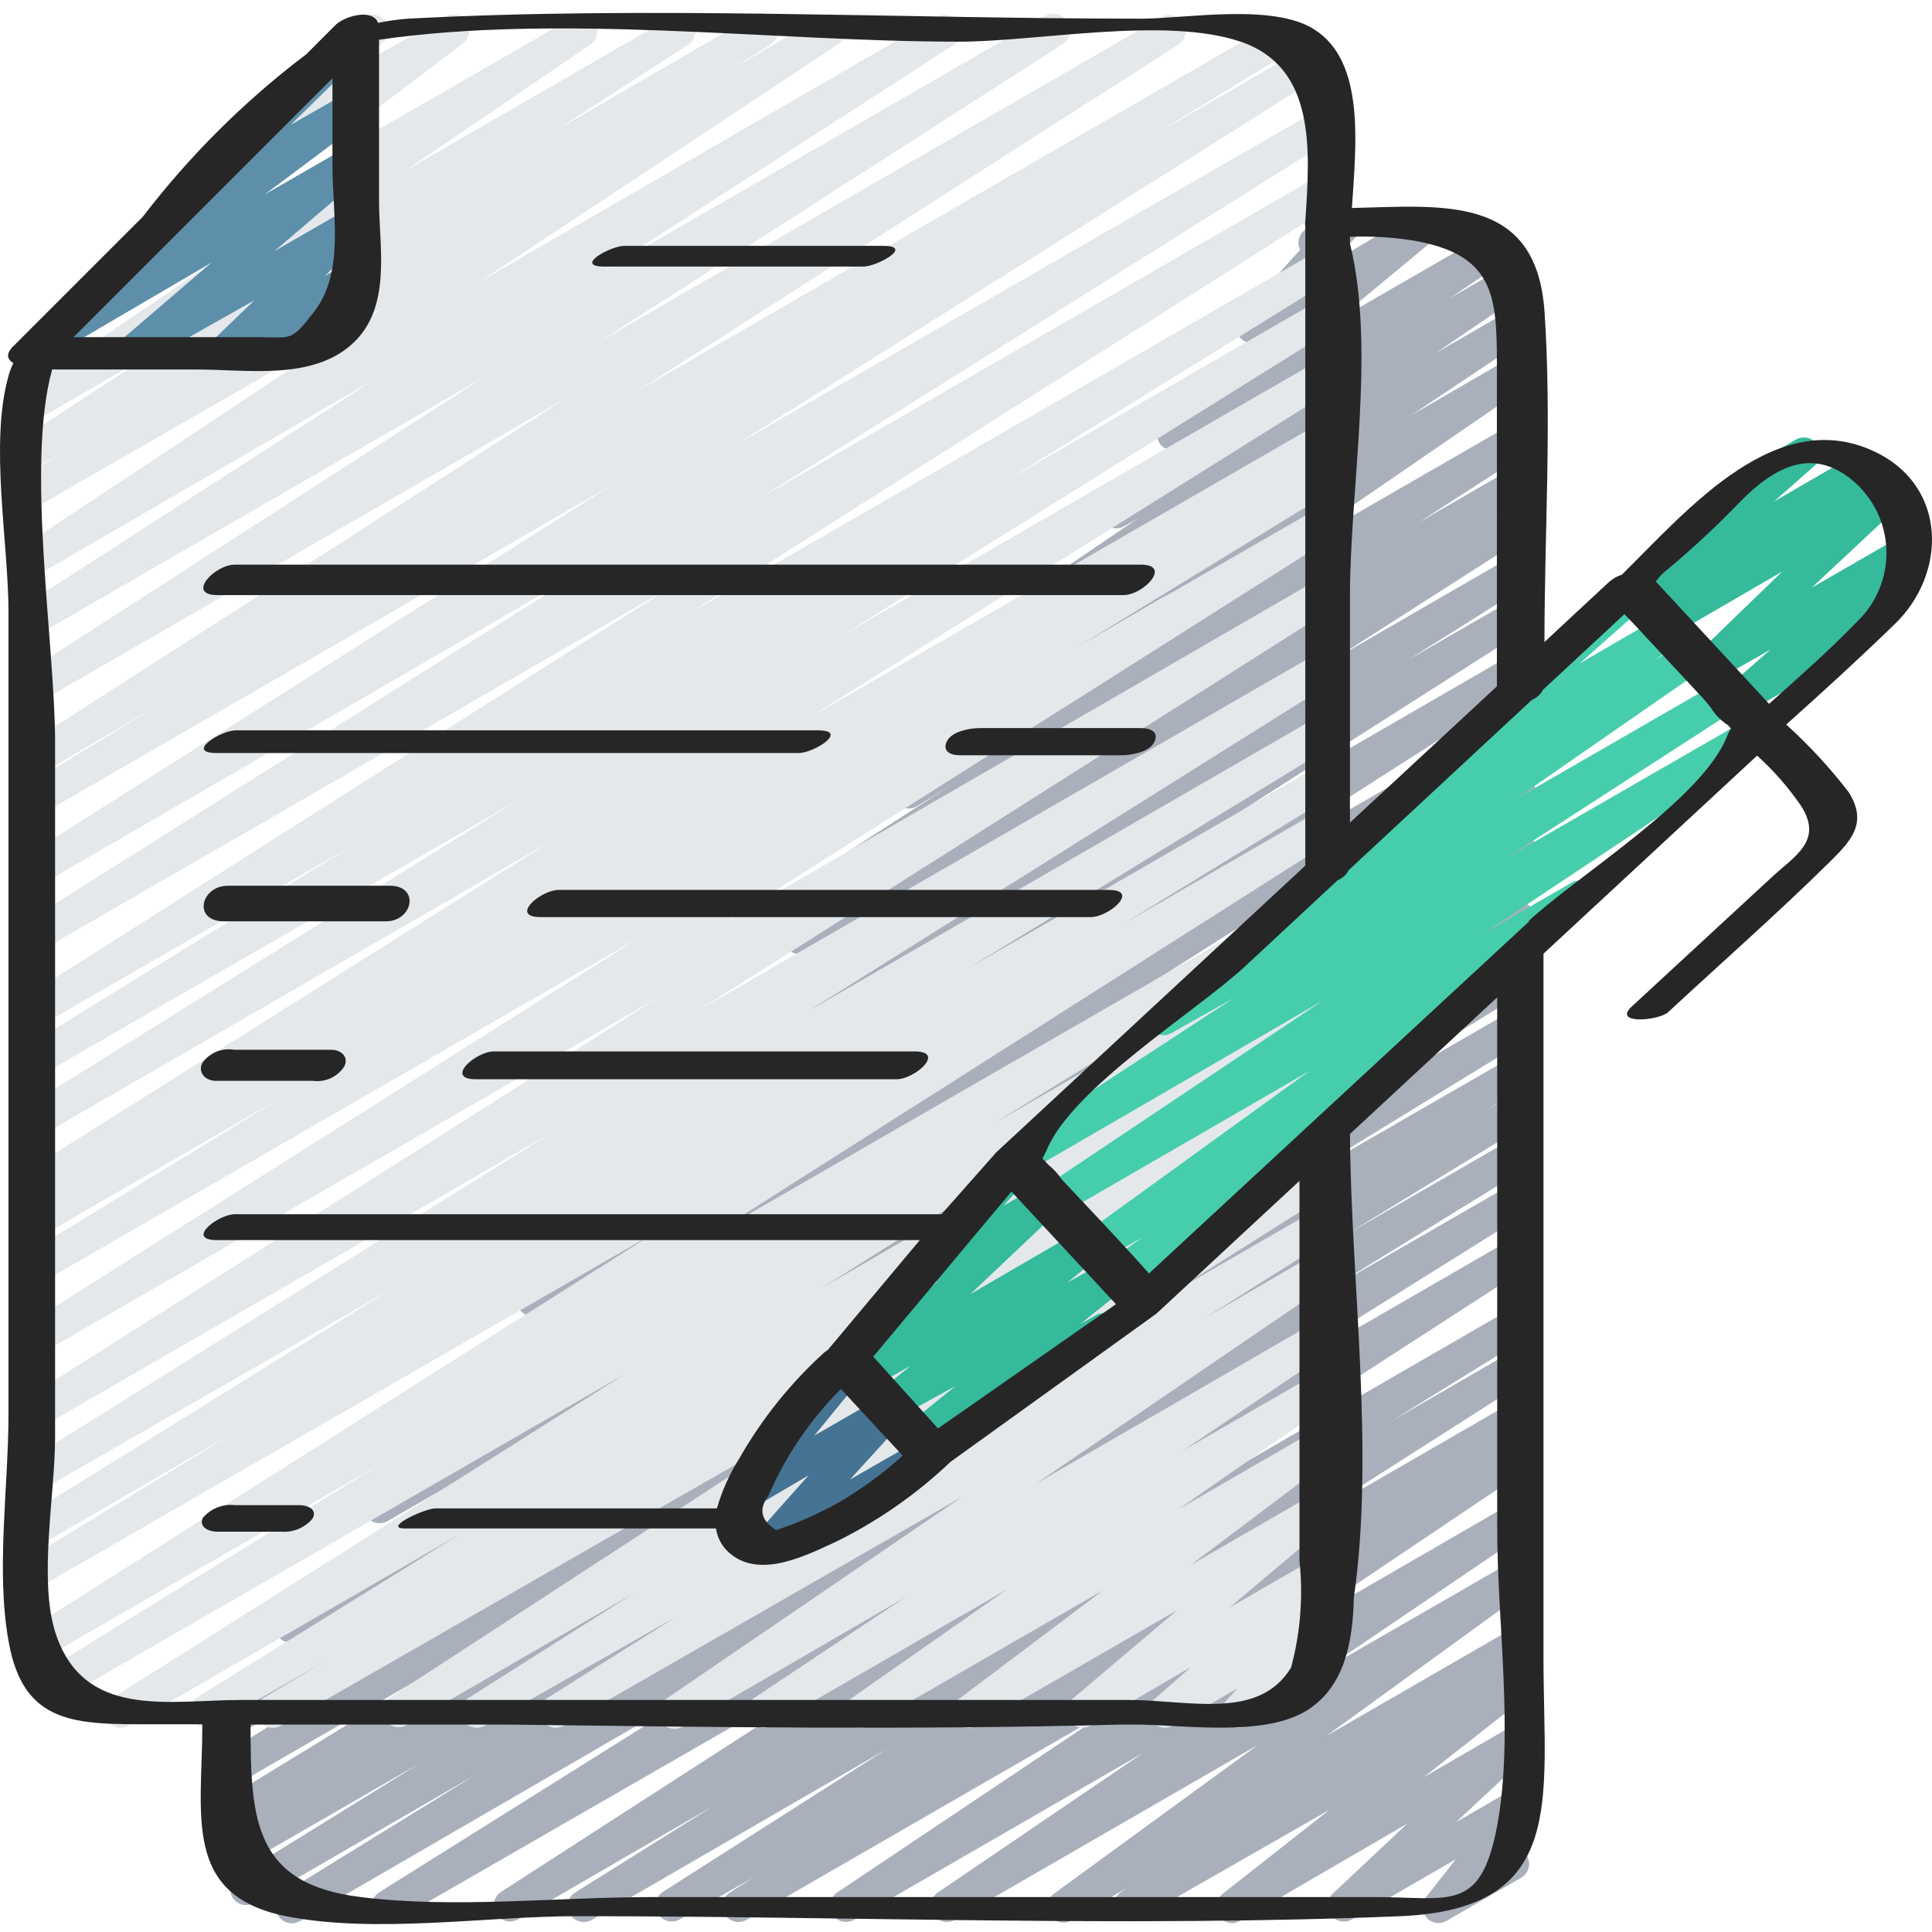 <svg height="509pt" viewBox="0 -3 509.411 509" width="509pt" xmlns="http://www.w3.org/2000/svg"><path d="m102.25 503.566c-1.492-.023-2.871-.793-3.672-2.047-1.18-2.004-.535-4.586 1.453-5.801l96.766-60.672-117.676 68.266c-2.004 1.18-4.586.535-5.801-1.453-1.188-2.031-.547-4.641 1.449-5.887l51.203-31.574-58.883 34.133c-2.004 1.184-4.586.535-5.801-1.449-.609-1.059-.734-2.332-.344-3.492.395-1.156 1.262-2.094 2.391-2.566l47.445-29.355-47.957 27.648c-2.008 1.18-4.586.535-5.801-1.449-1.191-2.031-.547-4.641 1.449-5.887l11.008-6.574-7.508 4.27c-.969.582-2.133.746-3.227.457-1.094-.289-2.023-1.008-2.578-1.996-1.18-2.004-.535-4.586 1.449-5.801l65.195-39.938-60.84 35.16c-2.035 1.117-4.59.441-5.805-1.539-1.195-1.984-.59-4.559 1.367-5.801l79.613-48.98-75.262 43.434c-.957.578-2.109.742-3.188.453-1.082-.289-1.996-1.008-2.531-1.988-1.195-1.984-.59-4.562 1.367-5.805l125.438-78.164-104.105 60.16c-2.008 1.18-4.59.535-5.805-1.449-1.203-2.012-.598-4.613 1.367-5.891l147.285-93.098-119.465 68.949c-2.008 1.18-4.59.535-5.805-1.449-1.188-2.035-.547-4.641 1.449-5.891l103.598-64.938-80.043 45.996c-2.023 1.152-4.598.469-5.785-1.531-1.184-2.004-.551-4.586 1.434-5.809l110.934-70.398-85.336 49.406c-2.027 1.227-4.66.574-5.887-1.449-1.227-2.027-.574-4.664 1.449-5.891l99.672-63.656-74.668 43.094c-1.98.992-4.395.301-5.551-1.59s-.672-4.352 1.113-5.664l75.863-48.301-52.91 30.465c-1.98 1.172-4.535.523-5.715-1.449-1.195-1.984-.59-4.562 1.363-5.805l31.234-19.711-12.547 6.996c-1.98.996-4.395.305-5.551-1.586-1.156-1.891-.672-4.355 1.113-5.668l50.52-32.34-29.27 17.066c-2.008 1.18-4.59.535-5.805-1.449-1.203-2.012-.598-4.613 1.367-5.891l16.043-10.066c-1.645.148-3.23-.645-4.098-2.051-1.195-1.984-.59-4.559 1.367-5.801l28.844-18.602-8.961 5.547c-2.012 1.133-4.559.492-5.805-1.453-1.227-1.941-.699-4.504 1.195-5.801l71.168-48.812-43.859 25.602c-1.984 1.195-4.562.59-5.805-1.367-1.164-1.969-.605-4.504 1.281-5.801l30.805-20.652-9.984 5.805c-2.004 1.246-4.637.637-5.887-1.367s-.637-4.641 1.363-5.887l23.895-16.215-3.582 2.047c-1.969 1.141-4.48.543-5.719-1.363-1.23-1.941-.699-4.504 1.195-5.805l18.09-12.797c-1.621.234-3.234-.457-4.18-1.793-1.27-1.816-.934-4.301.766-5.719l26.539-21.844-.77.512c-1.82 1.059-4.145.629-5.465-1.012-1.324-1.645-1.25-4.004.176-5.559l15.703-17.492c-.973-2.012-.227-4.43 1.703-5.547l7.512-4.27c1.781-1.121 4.129-.676 5.375 1.023 1.367 1.598 1.367 3.953 0 5.547l-5.801 6.402 22.441-13.398c1.918-1.145 4.398-.582 5.633 1.281 1.289 1.828.914 4.348-.855 5.715l-26.539 22.02 40.789-23.555c1.973-1.125 4.477-.508 5.703 1.398 1.23 1.91.746 4.445-1.094 5.77l-15.445 10.41 15.531-8.957c2.012-1.133 4.559-.496 5.801 1.449 1.215 1.961.648 4.531-1.277 5.801l-23.809 16.215 20.055-11.605c1.98-1.172 4.535-.523 5.715 1.449 1.23 1.941.699 4.508-1.195 5.805l-30.891 20.652 26.371-15.277c2-1.25 4.637-.637 5.887 1.367 1.25 2 .637 4.637-1.367 5.887l-71.082 48.812 66.562-38.402c1.98-.992 4.395-.305 5.551 1.59 1.156 1.891.672 4.352-1.113 5.664l-28.93 18.688 24.492-14.164c1.98-.996 4.395-.305 5.551 1.586 1.156 1.891.672 4.355-1.113 5.668l-8.535 5.289 3.84-2.305c2.035-1.117 4.586-.441 5.805 1.535 1.195 1.984.586 4.562-1.367 5.805l-50.516 32.34 46.078-26.621c1.312-.793 2.945-.828 4.289-.09 1.34.742 2.188 2.141 2.215 3.672.031 1.531-.754 2.961-2.066 3.754l-31.402 19.715 26.965-15.531c1.98-.996 4.395-.305 5.551 1.586s.672 4.355-1.113 5.668l-75.863 48.383 71.426-41.301c2.035-1.117 4.586-.441 5.805 1.535 1.195 1.984.586 4.559-1.367 5.801l-99.414 63.66 95.234-54.953c1.98-.996 4.395-.305 5.551 1.586s.672 4.355-1.113 5.668l-110.934 70.398 106.496-61.441c.969-.582 2.133-.746 3.223-.457 1.094.289 2.023 1.008 2.578 1.992 1.195 1.984.59 4.562-1.363 5.805l-103.598 64.938 99.16-57.258c2.004-1.18 4.586-.535 5.801 1.449 1.203 2.012.602 4.613-1.363 5.891l-147.117 93.098 142.68-82.262c1.98-.992 4.395-.305 5.551 1.59 1.156 1.891.672 4.352-1.113 5.664l-125.527 78.078 121.09-69.973c2.02-1.152 4.594-.469 5.781 1.531 1.188 2.004.551 4.586-1.43 5.809l-79.531 48.98 75.18-43.348c.969-.586 2.133-.75 3.223-.461 1.094.289 2.023 1.008 2.578 1.996 1.18 2.008.535 4.586-1.449 5.801l-65.023 39.852 60.672-34.984c2.004-1.18 4.586-.535 5.801 1.449 1.188 2.031.547 4.641-1.449 5.887l-11.094 6.656 6.742-3.84c.969-.582 2.133-.75 3.223-.457 1.094.289 2.023 1.008 2.578 1.992 1.18 2.008.535 4.59-1.449 5.805l-47.617 29.098 43.266-25c2.027-1.168 4.613-.48 5.801 1.535.59.957.77 2.113.496 3.207-.273 1.09-.977 2.027-1.945 2.594l-51.203 31.574 47.105-27.137c1.98-.992 4.395-.305 5.551 1.59 1.156 1.891.676 4.352-1.113 5.664l-97.023 60.672 92.332-53.332c1.98-.996 4.395-.305 5.551 1.586 1.156 1.891.672 4.355-1.113 5.668l-121.516 78.676 117.418-67.84c.969-.582 2.133-.75 3.227-.461 1.094.289 2.023 1.012 2.574 1.996 1.195 1.984.59 4.559-1.363 5.805l-36.523 22.613 32.172-18.605c1.98-.992 4.395-.301 5.551 1.59s.672 4.352-1.113 5.664l-59.648 38.059 54.785-31.656c1.98-.996 4.395-.305 5.551 1.586 1.156 1.891.672 4.355-1.113 5.664l-6.145 3.844 1.707-.941c1.949-.934 4.293-.258 5.449 1.574 1.156 1.828.754 4.234-.93 5.594l-70.398 47.359 66.219-38.312c2.004-1.25 4.641-.637 5.887 1.363 1.25 2.004.641 4.641-1.363 5.891l-54.102 36.691 49.578-28.586c1.973-1.094 4.453-.504 5.719 1.367 1.293 1.906.797 4.504-1.109 5.801l-53.762 38.996 49.066-28.328c2.004-1.25 4.641-.641 5.887 1.363 1.25 2.004.641 4.641-1.363 5.891l-3.5 2.301c1.762-.441 3.609.277 4.609 1.793 1.289 1.828.914 4.348-.855 5.719l-28.242 22.188 23.551-13.656c1.883-1.094 4.285-.594 5.578 1.156 1.289 1.754 1.055 4.195-.543 5.672l-20.055 18.688 14.68-8.535c1.789-.988 4.027-.598 5.375.941 1.238 1.578 1.238 3.797 0 5.375l-7.512 9.727c1.32-.957 3.066-1.082 4.508-.32 1.438.762 2.32 2.277 2.27 3.906-.051 1.625-1.023 3.082-2.508 3.754l-19.203 11.094c-1.762 1.043-4.02.688-5.375-.852-1.285-1.594-1.285-3.871 0-5.465l7.766-9.898-27.562 15.957c-1.852.953-4.121.426-5.367-1.242-1.242-1.668-1.105-3.992.332-5.496l19.797-18.605-44.031 25.602c-1.91 1.195-4.426.621-5.633-1.281-1.246-1.836-.875-4.324.855-5.715l28.328-22.273-50.688 29.012c-1.949.938-4.293.262-5.449-1.57-1.156-1.832-.758-4.234.93-5.598l1.703-1.191-14.504 8.531c-1.965 1.141-4.48.539-5.719-1.363-1.234-1.895-.746-4.426 1.109-5.719l53.676-39.168-79.789 46.078c-1.969 1.125-4.477.512-5.703-1.398-1.227-1.906-.742-4.441 1.098-5.77l54.102-36.777-76.117 43.945c-1.965 1.141-4.48.543-5.719-1.363-1.227-1.941-.699-4.504 1.195-5.805l70.828-47.445-94.637 54.613c-2.008 1.184-4.586.535-5.801-1.449-.594-.957-.77-2.113-.496-3.207.27-1.09.973-2.027 1.945-2.594l6.145-3.926-19.629 11.176c-1.98.996-4.395.305-5.551-1.586-1.156-1.891-.672-4.352 1.113-5.664l59.137-37.719-77.652 44.969c-2.008 1.184-4.59.535-5.805-1.449-.59-.957-.766-2.113-.496-3.207.273-1.09.977-2.027 1.949-2.594l36.523-22.871-51.883 30.121c-1.984.996-4.395.305-5.555-1.586-1.156-1.891-.672-4.352 1.117-5.664l121.941-78.68-149.25 85.93c-.707.457-1.547.668-2.387.598zm0 0" fill="#a9b0bb" fill-rule="evenodd"/><path d="m71.953 452.367c-1.547.035-3.004-.742-3.84-2.047-1.188-2.031-.543-4.641 1.453-5.887l15.613-9.305-29.098 16.641c-1.98.996-4.395.305-5.551-1.586s-.672-4.355 1.113-5.668l69.547-43.176-87.211 50.43c-2.004 1.18-4.586.535-5.801-1.449-.59-.957-.77-2.113-.496-3.207.273-1.094.973-2.027 1.945-2.598l135-85.332-149.59 86.273c-2.031 1.164-4.617.48-5.805-1.539-1.18-2.004-.535-4.586 1.453-5.801l89.77-55.383-89.688 51.797c-2.023 1.227-4.66.578-5.887-1.449-1.227-2.027-.574-4.664 1.449-5.887l166.23-105.301-162.133 93.352c-1.824 1.055-4.145.621-5.461-1.023-1.188-2.031-.547-4.641 1.449-5.887l55.895-34.133-51.199 29.695c-2.008 1.18-4.59.535-5.805-1.449-.594-.973-.773-2.141-.5-3.246.27-1.109.973-2.059 1.953-2.645l96.168-59.73-92.16 52.906c-1.98.992-4.395.301-5.551-1.59s-.672-4.352 1.113-5.664l139.094-87.039-134.656 77.738c-2.023 1.223-4.66.574-5.887-1.453-1.227-2.023-.574-4.66 1.449-5.887l167.168-105.984-162.73 93.867c-1.98.992-4.395.305-5.551-1.586-1.156-1.895-.672-4.355 1.113-5.668l162.137-102.398-157.699 91.051c-2.031 1.117-4.586.441-5.801-1.539-.59-.957-.77-2.113-.496-3.203.273-1.094.973-2.031 1.945-2.598l67.672-41.559-63.32 36.609c-2.031 1.117-4.586.441-5.801-1.535-.594-.973-.777-2.141-.504-3.246.273-1.105.977-2.059 1.953-2.645l3.754-2.301c-1.816.887-4.008.348-5.203-1.281-1.195-1.984-.59-4.559 1.363-5.805l138.582-87.211-134.145 77.484c-.969.582-2.133.75-3.227.461-1.09-.289-2.02-1.012-2.574-1.996-1.195-1.984-.59-4.559 1.363-5.805l130.051-81.066-125.613 72.449c-1.98.992-4.395.305-5.551-1.586-1.156-1.895-.672-4.355 1.113-5.668l86.273-53.164-81.836 47.277c-.969.582-2.133.75-3.227.457-1.09-.289-2.02-1.008-2.574-1.992-1.195-1.984-.59-4.562 1.363-5.805l170.156-108.031-165.719 95.66c-1.98.992-4.395.301-5.551-1.59s-.672-4.352 1.113-5.664l151.469-95.402-147.113 85.332c-.965.555-2.105.707-3.18.418-1.07-.289-1.984-.992-2.539-1.953-1.195-1.984-.59-4.562 1.363-5.805l154.883-98.047-150.527 86.867c-2.035 1.117-4.59.441-5.805-1.535-1.133-2.012-.496-4.559 1.449-5.801l36.184-22.016-31.828 18.602c-1.98 1.172-4.539.523-5.719-1.449-1.168-1.973-.605-4.508 1.281-5.805l142.848-91.734-138.41 79.875c-1.98 1.172-4.539.523-5.719-1.453-1.211-1.961-.645-4.531 1.281-5.801l121.598-78.422-117.16 67.668c-1.98 1.172-4.539.523-5.719-1.449-1.211-1.961-.645-4.531 1.281-5.805l92.586-59.73-88.148 51.199c-1.984.992-4.398.305-5.555-1.59-1.156-1.891-.672-4.352 1.117-5.664l94.719-62.805-90.281 51.969c-2.031 1.164-4.617.48-5.805-1.539-1.18-2.004-.535-4.586 1.449-5.801l9.898-6.316-5.543 3.246c-1.984.992-4.398.301-5.555-1.59s-.672-4.352 1.117-5.664l34.133-22.445-29.695 17.238c-1.961 1.188-4.508.578-5.719-1.363-1.23-1.941-.699-4.508 1.195-5.805l49.066-33.281-40.789 23.383c-.953.656-2.125.91-3.262.703-1.137-.211-2.141-.859-2.797-1.812-1.281-1.875-.871-4.426.938-5.801l54.102-40.875-2.477 1.449c-1.902 1.121-4.344.602-5.629-1.195-1.289-1.793-.992-4.273.68-5.715l27.906-24.918c-.496-1.855.309-3.809 1.961-4.781l10.07-5.801c1.902-1.121 4.348-.602 5.633 1.195 1.297 1.746 1.035 4.195-.598 5.633l-8.535 7.336 24.918-14.164c1.91-1.195 4.426-.625 5.633 1.281 1.281 1.875.867 4.426-.938 5.801l-53.934 40.875 83.285-47.957c1.953-.934 4.297-.258 5.453 1.57 1.156 1.832.754 4.238-.93 5.598l-49.066 33.449 70.316-40.617c1.98-.992 4.395-.305 5.551 1.586s.672 4.355-1.113 5.668l-34.562 22.441 51.203-29.695c.992-.805 2.301-1.109 3.551-.824 1.246.281 2.297 1.121 2.848 2.273 1.195 1.984.59 4.562-1.367 5.805l-9.898 6.312 23.125-13.566c2.004-1.25 4.641-.637 5.891 1.363 1.25 2.004.637 4.641-1.367 5.891l-94.719 62.719 121.004-69.973c1.98-.992 4.395-.305 5.551 1.586s.672 4.355-1.113 5.668l-92.504 59.73 116.055-66.984c.984-.707 2.223-.953 3.402-.676 1.18.277 2.18 1.055 2.742 2.125.605.938.809 2.078.57 3.168-.242 1.09-.906 2.039-1.852 2.637l-122.113 78.422 148.395-85.676c1.984-.992 4.395-.305 5.555 1.586 1.156 1.891.672 4.355-1.117 5.668l-142.762 91.391 168.191-97.109c2.031-1.164 4.617-.48 5.805 1.535 1.18 2.008.535 4.59-1.453 5.805l-36.266 22.188 40.191-23.211c1.98-1.172 4.535-.523 5.719 1.449 1.195 1.984.59 4.559-1.367 5.805l-154.793 97.703 153.602-88.402c1.98-.996 4.395-.305 5.551 1.586s.672 4.355-1.113 5.668l-151.98 95.402 147.113-84.91c1.984-.992 4.395-.301 5.555 1.59 1.156 1.891.672 4.352-1.117 5.664l-170.152 108.035 165.715-95.66c.949-.598 2.098-.789 3.188-.535 1.094.258 2.035.941 2.617 1.898 1.18 2.008.535 4.59-1.453 5.805l-86.098 53.246 81.746-47.188c2.008-1.18 4.59-.535 5.805 1.449.59.961.77 2.117.496 3.207-.273 1.094-.977 2.027-1.949 2.598l-129.961 81.066 125.527-72.449c2.023-1.227 4.66-.574 5.887 1.453 1.227 2.023.574 4.66-1.453 5.887l-138.496 86.699 134.145-77.398c2.008-1.18 4.59-.535 5.805 1.449 1.188 2.035.547 4.641-1.453 5.891l-3.922 2.305c1.988-.812 4.27-.051 5.375 1.789 1.18 2.008.535 4.59-1.453 5.805l-67.668 41.473 63.316-36.523c2.008-1.18 4.59-.535 5.805 1.449 1.203 2.012.602 4.613-1.367 5.891l-161.621 102.398 157.184-90.965c1.984-.996 4.395-.305 5.555 1.586 1.156 1.891.672 4.355-1.117 5.668l-167.168 105.984 162.73-93.867c2.008-1.18 4.59-.535 5.805 1.449 1.203 2.012.602 4.613-1.367 5.887l-138.582 86.957 134.574-77.738c2.004-1.18 4.586-.535 5.801 1.449.594.973.777 2.141.504 3.246-.273 1.105-.977 2.059-1.953 2.641l-96.77 59.137 91.988-53.078c.969-.582 2.133-.746 3.227-.457 1.094.289 2.023 1.008 2.578 1.996 1.18 2.004.535 4.586-1.453 5.801l-55.637 34.133 51.203-29.609c1.98-.992 4.395-.305 5.551 1.586 1.156 1.891.672 4.355-1.117 5.668l-166.141 105.641 162.133-93.438c2.02-1.152 4.594-.473 5.781 1.527 1.188 2.004.551 4.59-1.43 5.809l-90.027 55.383 85.332-49.238c1.984-.992 4.395-.305 5.555 1.59 1.156 1.891.672 4.352-1.117 5.664l-135.082 85.332 130.645-75.773c2.023-1.152 4.598-.473 5.785 1.531 1.188 2 .551 4.586-1.434 5.805l-69.543 43.863 65.191-37.633c2.023-1.152 4.598-.473 5.785 1.531 1.188 2 .551 4.586-1.434 5.809l-15.273 9.387 10.922-6.316c2.016-1.133 4.562-.496 5.805 1.453 1.211 1.961.645 4.531-1.281 5.801l-118.016 76.887 113.492-65.453c2.027-1.223 4.664-.574 5.891 1.453 1.223 2.027.574 4.66-1.453 5.887l-43.52 27.477 39.082-22.527c1.984-.992 4.395-.305 5.555 1.59 1.156 1.891.672 4.352-1.117 5.664l-34.133 21.504 29.355-17.066c1.297-.809 2.926-.863 4.27-.145 1.348.719 2.211 2.102 2.262 3.625.055 1.527-.715 2.965-2.008 3.773l-78.25 53.418 73.727-42.668c1.297-.809 2.926-.863 4.27-.145 1.348.719 2.211 2.102 2.262 3.629.055 1.523-.715 2.961-2.008 3.77l-39.512 26.711 35.328-20.395c1.973-1.125 4.477-.512 5.703 1.398 1.227 1.906.746 4.441-1.094 5.77l-41.215 28.758 36.605-21.164c1.973-1.094 4.453-.504 5.719 1.363 1.219 1.906.773 4.43-1.023 5.805l-38.059 28.672 33.363-19.285c1.906-1.121 4.348-.602 5.633 1.195 1.266 1.816.934 4.297-.766 5.715l-28.078 23.641 22.957-13.227c1.902-1.121 4.348-.602 5.633 1.191 1.234 1.781.938 4.199-.684 5.633l-9.73 8.535 4.781-2.73c1.84-1.066 4.184-.609 5.492 1.066 1.312 1.672 1.188 4.059-.289 5.59l-4.266 4.605c1.543-.004 2.969.809 3.754 2.133 1.102 2.059.387 4.617-1.621 5.805l-21.332 12.457c-1.824 1.055-4.145.621-5.461-1.023-1.402-1.582-1.402-3.965 0-5.547l2.984-3.242-17.066 9.812c-1.875 1.109-4.289.59-5.547-1.195-1.266-1.781-1.008-4.23.598-5.715l9.73-8.535-26.453 15.445c-1.906 1.121-4.348.602-5.633-1.195-1.246-1.805-.953-4.254.684-5.715l27.816-23.555-52.82 30.465c-1.945 1.156-4.453.594-5.719-1.277-1.262-1.898-.812-4.453 1.023-5.805l38.059-28.672-61.949 35.754c-1.984 1.195-4.562.59-5.805-1.363-1.227-1.941-.699-4.508 1.195-5.805l41.133-28.758-62.211 35.926c-2.004 1.18-4.586.535-5.801-1.449-1.168-1.969-.605-4.508 1.277-5.805l39.938-26.621-58.707 34.133c-1.984 1.195-4.562.59-5.805-1.367-1.227-1.941-.699-4.504 1.195-5.801l78.25-53.418-105.047 60.328c-1.98 1.172-4.535.523-5.715-1.449-1.195-1.984-.59-4.559 1.363-5.805l34.133-21.504-50.602 28.758c-1.98 1.172-4.535.523-5.715-1.449-1.199-1.984-.59-4.559 1.363-5.805l43.52-27.562-59.988 34.816c-1.98.996-4.395.305-5.551-1.586s-.676-4.355 1.113-5.668l117.93-76.797-146.43 84.051c-.637.406-1.379.613-2.137.598zm0 0" fill="#e4e8eb" fill-rule="evenodd"/><path d="m34.75 93.969c-1.391.02-2.703-.652-3.5-1.793-1.246-1.805-.953-4.258.684-5.719l23.895-20.477-40.875 23.977c-1.973 1.094-4.453.504-5.719-1.363-1.273-1.852-.855-4.375.938-5.719l35.586-27.051c-.801-.293-1.508-.793-2.047-1.449-1.254-1.777-1.035-4.195.512-5.719l39.168-37.293c-.152-1.559.527-3.082 1.789-4.008l5.805-3.328c1.863-1.086 4.242-.609 5.547 1.109 1.316 1.727 1.094 4.172-.512 5.633l-19.371 18.941 14.934-8.531c1.973-1.098 4.453-.504 5.719 1.363 1.207 1.879.762 4.375-1.027 5.719l-26.453 19.797 21.504-12.375c1.906-1.117 4.348-.598 5.633 1.195 1.246 1.805.953 4.258-.684 5.719l-23.891 20.395 18.941-10.922c1.871-1.047 4.223-.578 5.547 1.109 1.418 1.609 1.418 4.02 0 5.629l-11.262 10.754 5.715-3.242c1.77-1.102 4.086-.695 5.379.938 1.352 1.57 1.352 3.895 0 5.461l-4.098 4.949c.84.359 1.531.988 1.961 1.793.586.969.75 2.133.461 3.227-.289 1.094-1.008 2.023-1.996 2.578l-13.824 8.02c-1.781 1.023-4.043.629-5.375-.938-1.352-1.57-1.352-3.895 0-5.461l.938-1.195-13.312 7.68c-1.863 1.086-4.242.609-5.543-1.109-1.406-1.582-1.406-3.965 0-5.547l11.176-10.754-30.207 17.066c-.602.52-1.344.848-2.133.941zm0 0" fill="#5e8faa" fill-rule="evenodd"/><path d="m295.188 336.828c-1.426-.016-2.762-.715-3.586-1.879-1.199-1.926-.715-4.453 1.109-5.801l8.535-6.145-10.41 5.973c-1.926.898-4.223.242-5.383-1.539-1.16-1.785-.828-4.148.773-5.543l58.965-42.668-65.363 37.801c-2.016 1.133-4.562.496-5.805-1.449-1.211-1.961-.645-4.531 1.281-5.801l73.473-49.152-79.277 45.992c-2.012 1.133-4.559.496-5.801-1.449-1.195-1.984-.59-4.559 1.363-5.805l60.246-39.422-16.383 9.215c-1.98 1.172-4.535.523-5.719-1.449-1.219-1.914-.688-4.453 1.195-5.719l49.238-34.133-1.367.77c-1.957 1.188-4.504.578-5.715-1.367-1.23-1.941-.703-4.504 1.195-5.801l30.035-20.566c-.422-.25-.773-.602-1.023-1.023-1.266-1.785-1.012-4.234.598-5.719l40.617-35.328c-.188-1.695.652-3.34 2.133-4.18l8.535-4.949c1.902-1.121 4.348-.602 5.633 1.195 1.246 1.805.953 4.254-.684 5.715l-17.066 15.105 21.332-12.375c2.004-1.27 4.66-.68 5.934 1.324 1.27 2.004.68 4.656-1.324 5.93l-5.973 4.098 7.766-4.438c1.965-1.141 4.477-.539 5.715 1.363 1.23 1.941.703 4.508-1.195 5.805l-49.234 34.133 53.844-31.062c2.008-1.18 4.59-.535 5.805 1.453 1.164 1.969.605 4.504-1.281 5.801l-60.418 39.082 63.148-36.352c1.953-.934 4.297-.258 5.449 1.57 1.156 1.832.758 4.238-.926 5.598l-73.812 49.152 22.953-13.227c1.965-1.141 4.48-.539 5.719 1.367 1.199 1.926.715 4.453-1.109 5.801l-58.969 42.668 2.562-1.707c1.281-.84 2.91-.93 4.277-.242 1.367.691 2.262 2.059 2.348 3.586s-.652 2.984-1.934 3.824l-31.145 22.867c.273.277.504.594.684.941 1.148 2.051.426 4.645-1.625 5.801l-37.801 21.848c-.66.34-1.391.516-2.133.512zm0 0" fill="#46ceac" fill-rule="evenodd"/><path d="m242.023 380.09c-1.391.023-2.703-.648-3.496-1.793-1.277-1.84-.945-4.355.766-5.801l12.629-10.238-15.531 8.531c-1.941 1.156-4.449.594-5.715-1.281-1.227-1.855-.82-4.348.938-5.715l8.535-6.914-10.926 6.145c-1.883 1.414-4.559 1.031-5.973-.852-1.414-1.887-1.031-4.562.855-5.977l23.211-21.672-3.5 1.961c-1.809 1.137-4.188.691-5.461-1.023-1.367-1.598-1.367-3.949 0-5.547l20.137-21.418c-.453-1.824.391-3.723 2.051-4.609l5.461-3.156c1.824-1.055 4.141-.617 5.461 1.023 1.363 1.598 1.363 3.949 0 5.547l-6.914 7.426 9.645-5.547c1.852-.953 4.121-.426 5.367 1.242 1.242 1.668 1.105 3.992-.332 5.496l-23.383 22.102 29.355-17.066c1.957-1.316 4.609-.801 5.93 1.152 1.32 1.957.805 4.613-1.152 5.934l-8.531 6.91 11.008-6.059c1.957-1.07 4.402-.523 5.715 1.281 1.207 1.844.84 4.301-.852 5.715l-12.543 10.07 4.18-2.391c2.055-1.172 4.668-.488 5.887 1.539 1.152 2.051.426 4.645-1.621 5.801l-49.066 28.332c-.609.484-1.352.781-2.133.852zm0 0" fill="#35ba9b" fill-rule="evenodd"/><path d="m457.832 185.871c-1.793.02-3.406-1.086-4.039-2.766-.629-1.684-.141-3.578 1.223-4.742l11.863-10.324-15.02 8.531c-1.871 1.047-4.223.574-5.547-1.109-1.277-1.738-1.059-4.152.512-5.633l23.125-22.355-29.355 17.066c-1.914 1-4.277.406-5.496-1.379s-.91-4.199.719-5.617l2.391-1.879-3.84 2.219c-1.906 1.117-4.348.602-5.633-1.195-1.289-1.793-.992-4.273.684-5.719l22.695-19.625c-.324-.25-.586-.57-.766-.938-.582-.969-.75-2.133-.461-3.227.289-1.094 1.012-2.023 1.996-2.578l20.566-11.859c1.902-1.129 4.355-.613 5.641 1.188 1.289 1.797.988 4.285-.691 5.723l-10.668 9.387 21.762-12.629c1.969-1.094 4.453-.504 5.715 1.367 1.273 1.848.859 4.371-.938 5.715l-2.391 1.879 4.523-2.645c1.863-1.086 4.246-.609 5.547 1.109 1.301 1.715 1.117 4.129-.426 5.629l-23.809 22.273 23.125-13.312c1.879-1.109 4.293-.59 5.547 1.195 1.266 1.785 1.012 4.234-.598 5.719l-12.371 10.75c1.883-.605 3.926.223 4.863 1.965.582.969.75 2.133.457 3.227-.289 1.09-1.008 2.02-1.992 2.574l-37.121 21.418c-.543.34-1.156.543-1.793.598zm0 0" fill="#35ba9b" fill-rule="evenodd"/><path d="m202.688 408.336c-1.262.016-2.457-.551-3.246-1.535-1.363-1.598-1.363-3.949 0-5.547l13.738-15.445-14.504 8.531c-1.777 1.062-4.062.664-5.375-.938-1.32-1.582-1.32-3.879 0-5.461l20.562-24.918c-1.164-2.027-.48-4.617 1.535-5.801l6.574-3.758c1.77-1.098 4.082-.695 5.375.941 1.316 1.582 1.316 3.879 0 5.461l-12.629 15.445 17.918-10.324c1.816-1.094 4.164-.652 5.461 1.023 1.332 1.609 1.332 3.938 0 5.547l-13.992 15.359 19.199-11.008c2.027-1.168 4.617-.48 5.801 1.535 1.176 2.055.492 4.668-1.535 5.887l-42.668 24.578c-.688.336-1.453.48-2.215.426zm0 0" fill="#457393" fill-rule="evenodd"/><g fill="#262626"><path d="m2.238 95.93c-5.035 17.836 0 43.863 0 62.379v211.371c0 19.031-3.328 41.129 0 59.734 3.84 22.355 17.918 22.016 37.801 22.016h13.312c0 23.809-5.375 45.055 22.016 50.602 23.555 4.695 52.906 0 76.801 0 72.191 0 145.066 2.988 217.09 0 44.117-1.875 37.715-30.633 37.715-67.84v-185.941l56.32-52.223c4.414 3.984 8.34 8.484 11.691 13.398 5.719 9.129-1.793 13.055-7.852 18.688l-36.949 34.133c-5.035 4.691 7.168 3.754 9.73 1.363 14.25-13.227 28.926-26.109 42.664-39.68 5.719-5.633 9.898-10.324 4.863-18.262-4.941-6.426-10.453-12.398-16.469-17.832 9.559-8.535 19.457-17.578 28.844-26.711 13.398-13.141 13.566-35.5-4.609-44.801-26.367-13.395-49.918 14.594-67.582 32-1.223.398-2.355 1.035-3.328 1.879l-17.066 15.871c0-29.012 1.961-58.539 0-87.297-2.219-30.633-26.539-27.73-50.773-27.137 1.109-16.809 3.496-38.484-9.812-47.016-10.84-7.082-34.137-2.902-45.656-2.902-64.254 0-129.363-3.414-193.449 0-2.641.191-5.262.562-7.852 1.109-1.449-3.84-8.531-1.879-11.094.426l-7.848 7.852c-16.227 12.277-30.719 26.688-43.094 42.836l-34.133 34.133c-2.137 2.051-1.539 3.586 0 4.438-.531 1.098-.961 2.238-1.281 3.414zm80.129-16.383c-5.719 7.422-5.719 6.145-14.254 6.145h-48.723l68.266-68.266v21.844c-.172 13.566 3.586 29.609-5.289 40.277zm312.402 398.59c-4.352 23.043-12.371 18.859-32.168 18.859h-190.637c-25.086 0-52.309 3.074-76.801 0-28.242-3.414-29.098-20.395-29.098-45.48h68.266c53.676.68 107.352 1.449 160.855 0h4.352c12.375 0 34.133 3.496 45.484-4.012 9.387-6.145 11.688-17.578 11.945-29.441 5.547-38.656-.77-83.453-1.023-122.281l38.824-36.012v140.203c0 24.492 4.438 54.016 0 78.164zm8.535-238.504-100.352 92.926c-7.594-8.531-15.277-16.555-22.957-24.746-1.004-1.469-2.211-2.789-3.582-3.926l-1.535-1.621 1.023-2.047c6.656-16.469 39.254-36.523 52.223-48.469l24.578-22.871c1.254-.496 2.289-1.438 2.898-2.645l48.301-44.887c1.258-.496 2.289-1.438 2.902-2.645l21.504-19.969 2.219 2.305 18.516 19.883c.684.855 1.449 1.621 2.047 2.477 1.148 1.852 2.691 3.426 4.523 4.605l.77.855c-.438.734-.809 1.504-1.109 2.305-6.656 16.469-39.254 36.438-52.227 48.469zm-181.59 123.391 16.297 17.578c-5.023 4.535-10.484 8.562-16.297 12.031-3.5 1.988-7.121 3.754-10.836 5.293-2.051.852-4.098 1.621-6.23 2.305-4.012-2.477-4.695-5.547-2.047-9.047 4.539-10.508 11.023-20.059 19.113-28.16zm25.602 10.41-17.066-18.941 36.438-43.523 27.562 29.699zm191.316-225.621c7.191-5.938 14.031-12.293 20.48-19.027 8.531-8.535 19.113-15.02 30.633-4.184 4.891 4.715 7.656 11.215 7.656 18.008 0 6.789-2.766 13.293-7.656 18.004-7.336 7.594-15.359 14.676-23.297 21.762l-29.863-32.258c.609-.828 1.297-1.598 2.047-2.305zm-66.219-87.637c21.246 3.586 22.273 14.164 22.273 32.258v85.332l-38.742 35.926v-59.734c0-28.16 6.824-65.449 0-92.93v-1.789c5.508-.223 11.023.094 16.469.938zm-119.469-52.395c20.566 0 54.273-6.742 74.156 0 19.883 6.742 18.348 28.5 17.066 47.359-.082.395-.082.801 0 1.195v168.703l-81.492 75.605-14.422 16.301h-186.281c-4.523 0-13.145 6.824-4.781 6.824h185.344l-24.234 28.93-.852.598c-8.953 8.102-16.559 17.578-22.527 28.074-2.574 4.082-4.555 8.504-5.891 13.141h-74.238c-2.816 0-14.082 5.289-8.023 5.289h82.008c.402 2.754 1.875 5.238 4.094 6.914 8.109 6.312 20.141 0 28.074-3.668 10.883-5.422 20.895-12.438 29.699-20.824l54.184-38.996 1.027-.938 36.777-34.133v100.18c1.008 9.441.254 18.992-2.219 28.16-8.535 13.996-27.051 8.531-42.668 8.531h-234.324c-18.773 0-41.559 5.293-48.895-18.004-4.355-13.996 0-36.523 0-51.199v-183.469c0-25.086-7.766-73.215-.77-98.133h38.23c13.141 0 30.121 2.902 40.789-6.656 10.664-9.555 7.168-25.598 7.168-37.629v-42.668c48.469-6.996 104.105.512 152.574.512zm0 0"/><path d="m57.191 400.656h17.066c3.094.23 6.113-1.039 8.109-3.414 1.449-2.391-1.195-3.582-3.328-3.582h-17.066c-3.242-.379-6.449.906-8.535 3.41-1.023 2.391 1.621 3.586 3.754 3.586zm0 0" fill-rule="evenodd"/><path d="m57.277 153.703h238.934c5.289 0 12.887-8.023 4.609-8.023h-238.934c-5.293 0-12.887 8.023-4.609 8.023zm0 0" fill-rule="evenodd"/><path d="m300.902 188.773h-42.664c-2.305 0-7.168.77-8.535 3.414-1.363 2.645.855 3.754 3.414 3.754h42.668c2.305 0 7.168-.77 8.531-3.414 1.367-2.645-.852-3.754-3.414-3.754zm0 0" fill-rule="evenodd"/><path d="m210.621 195.344c4.012 0 13.312-5.973 5.121-5.973h-153.602c-4.008 0-13.312 5.973-5.117 5.973zm0 0" fill-rule="evenodd"/><path d="m102.762 230.332h-42.668c-7.168 0-9.387 9.387-1.023 9.387h42.664c7.168 0 9.047-9.387 1.027-9.387zm0 0" fill-rule="evenodd"/><path d="m147.305 231.441c-4.777 0-13.055 7.168-4.777 7.168h145.066c4.777 0 13.055-7.168 4.777-7.168zm0 0" fill-rule="evenodd"/><path d="m87.398 273.594h-25.598c-3.301-.586-6.641.816-8.535 3.586-1.109 2.559 1.023 4.605 3.672 4.605h25.598c3.16.414 6.285-.969 8.109-3.582 1.535-2.562-.598-4.609-3.246-4.609zm0 0" fill-rule="evenodd"/><path d="m130.238 274.02c-4.863 0-13.059 7.34-4.781 7.34h110.934c4.867 0 13.059-7.34 4.781-7.34zm0 0" fill-rule="evenodd"/><path d="m227.602 67.086c3.672 0 13.484-5.461 5.293-5.461h-68.266c-3.672 0-13.484 5.461-5.293 5.461zm0 0" fill-rule="evenodd"/></g></svg>